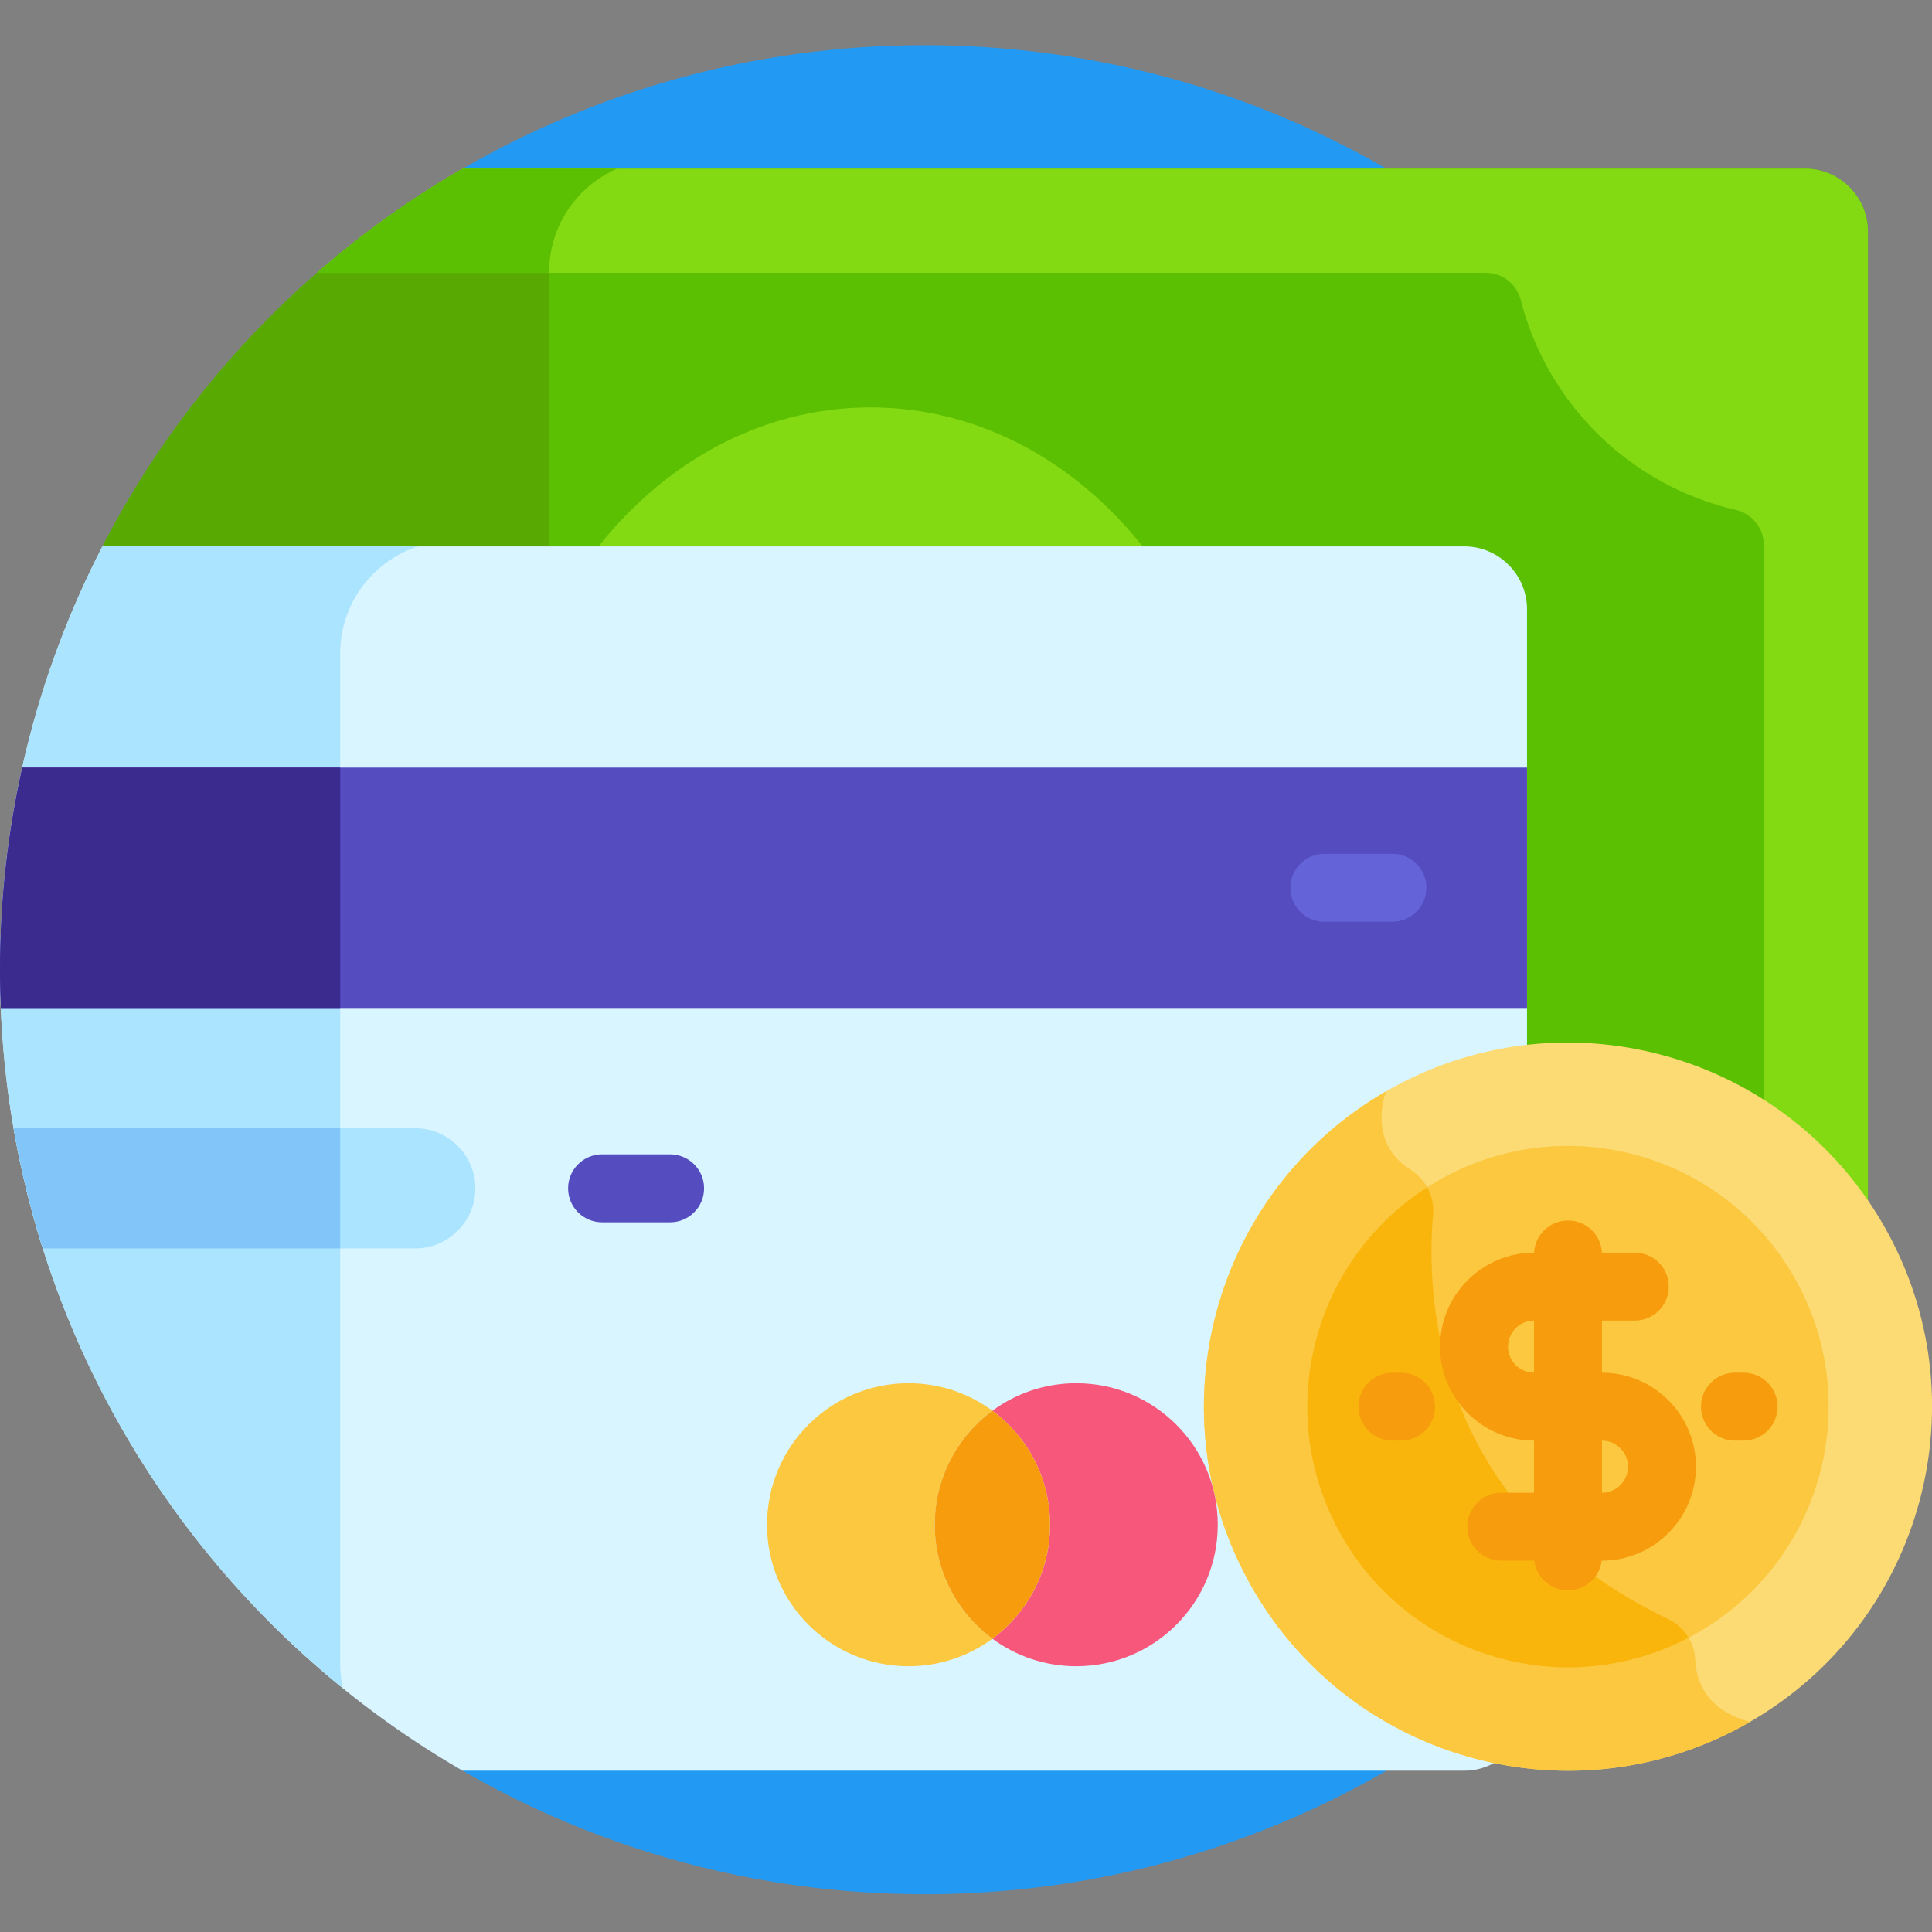 <svg width="511" height="511" viewBox="0 0 511 511" fill="none" xmlns="http://www.w3.org/2000/svg">
<rect x="0" y="0" width="511" height="511" fill="#808080" stroke="none"/>
<g clip-path="url(#clip0)">
<path d="M244.527 11.947C199.609 11.947 157.529 24.073 121.355 45.208V467.745C157.529 488.881 199.609 501.006 244.527 501.006C379.579 501.006 489.059 391.527 489.059 256.475C489.059 121.427 379.579 11.947 244.527 11.947Z" fill="#2299F2"/>
<path d="M477.444 44.616H122.353C81.205 68.399 47.64 103.824 26.142 146.383H387.28C395.405 146.383 402.017 152.996 402.017 161.125V278.511C406.177 277.95 410.415 277.63 414.727 277.63C447.961 277.63 477.222 294.91 494.053 320.934V61.225C494.049 52.09 486.579 44.616 477.444 44.616Z" fill="#5BBF02"/>
<path d="M122.353 44.616C81.205 68.399 47.64 103.824 26.142 146.383H145.247V71.869C145.247 59.7 152.671 49.197 163.202 44.616H122.353Z" fill="#58AA02"/>
<path d="M477.444 44.616H122.353C108.614 52.558 95.721 61.802 83.837 72.173H393.077C397.432 72.173 401.16 75.175 402.24 79.397C409.269 106.919 431.259 128.445 459.034 134.843C463.369 135.841 466.496 139.611 466.496 144.063V293.155C477.491 300.399 486.899 309.873 494.053 320.938V61.225C494.049 52.09 486.579 44.616 477.444 44.616Z" fill="#83D912"/>
<path d="M122.353 44.616C108.614 52.558 95.717 61.802 83.833 72.173H145.247V71.869C145.247 59.7 152.671 49.197 163.202 44.616H122.353Z" fill="#5BBF02"/>
<path d="M156.846 146.383H303.665C285.684 122.69 259.46 107.753 230.258 107.753C201.051 107.753 174.828 122.69 156.846 146.383Z" fill="#83D912"/>
<path d="M387.28 144.52H27.089C9.778 178.065 0 216.13 0 256.479C0 347.021 49.215 426.07 122.353 468.338H387.28C391.085 468.338 394.594 467.024 397.401 464.848C353.59 456.688 320.305 418.195 320.305 372.052C320.305 323.656 356.912 283.669 403.885 278.273V161.125C403.885 151.99 396.411 144.52 387.28 144.52Z" fill="#D9F5FF"/>
<path d="M89.981 440.102V172.771C89.981 159.624 98.637 148.407 110.528 144.52H27.089C9.778 178.065 0 216.13 0 256.479C0 333.235 35.374 401.726 90.703 446.555C90.235 444.477 89.981 442.317 89.981 440.102Z" fill="#ABE4FE"/>
<path d="M0 256.479C0 259.871 0.09 263.247 0.226 266.608H403.885V203.018H5.879C2.039 220.227 0 238.111 0 256.479Z" fill="#554CBF"/>
<path d="M89.981 203.018H5.879C2.039 220.227 0 238.111 0 256.479C0 259.871 0.09 263.247 0.226 266.608H89.981V203.018Z" fill="#3C2B8E"/>
<path d="M109.826 298.407H3.595C5.474 309.269 8.063 319.882 11.322 330.202H109.826C118.572 330.202 125.726 323.047 125.726 314.306C125.726 305.561 118.572 298.407 109.826 298.407Z" fill="#ABE4FE"/>
<path d="M89.981 298.407H3.595C5.47 309.269 8.063 319.882 11.322 330.202H89.981V298.407Z" fill="#82C6F9"/>
<path d="M177.237 323.289H159.244C154.281 323.289 150.257 319.265 150.257 314.306C150.257 309.343 154.281 305.319 159.244 305.319H177.237C182.201 305.319 186.22 309.343 186.22 314.306C186.22 319.265 182.201 323.289 177.237 323.289Z" fill="#554CBF"/>
<path d="M368.277 243.8H350.28C345.32 243.8 341.297 239.776 341.297 234.813C341.297 229.853 345.32 225.83 350.28 225.83H368.277C373.24 225.83 377.26 229.853 377.26 234.813C377.26 239.776 373.24 243.8 368.277 243.8Z" fill="#6464D8"/>
<path d="M498.1 323.897C471.51 277.848 412.626 262.07 366.573 288.66C320.52 315.246 304.745 374.134 331.331 420.183C357.921 466.236 416.809 482.015 462.859 455.425C508.912 428.835 524.69 369.95 498.1 323.897Z" fill="#FCDB75"/>
<path d="M366.585 288.664C320.531 315.254 304.753 374.142 331.339 420.195C357.929 466.248 416.817 482.027 462.87 455.436C451.33 452.345 448.636 444.695 448.374 438.921C448.168 434.336 445.404 430.223 441.259 428.246C378.971 398.498 377.154 342.838 379.037 321.234C379.459 316.412 377.037 311.858 372.944 309.273C361.36 301.963 366.585 288.664 366.585 288.664Z" fill="#FBC840"/>
<path d="M474.423 337.57C455.385 304.594 413.219 293.299 380.246 312.337C347.27 331.375 335.975 373.537 355.013 406.514C374.051 439.486 416.213 450.785 449.189 431.747C482.162 412.709 493.461 370.543 474.423 337.57Z" fill="#FBC840"/>
<path d="M441.259 428.246C378.971 398.498 377.154 342.838 379.037 321.234C379.26 318.677 378.679 316.197 377.474 314.045C346.662 333.8 336.528 374.493 355.021 406.522C373.567 438.648 414.065 450.189 446.632 433.154C445.384 431.061 443.532 429.33 441.259 428.246Z" fill="#F9B50B"/>
<path d="M414.727 420.651C409.764 420.651 405.741 416.627 405.741 411.664V331.8C405.741 326.837 409.764 322.817 414.727 322.817C419.691 322.817 423.71 326.837 423.71 331.8V411.664C423.714 416.627 419.691 420.651 414.727 420.651Z" fill="#F79D0D"/>
<path d="M461.178 381.035H458.874C453.911 381.035 449.887 377.015 449.887 372.052C449.887 367.089 453.911 363.069 458.874 363.069H461.178C466.141 363.069 470.161 367.089 470.161 372.052C470.161 377.015 466.141 381.035 461.178 381.035Z" fill="#F79D0D"/>
<path d="M370.581 381.035H368.277C363.313 381.035 359.294 377.015 359.294 372.052C359.294 367.089 363.313 363.069 368.277 363.069H370.581C375.544 363.069 379.564 367.089 379.564 372.052C379.564 377.015 375.544 381.035 370.581 381.035Z" fill="#F79D0D"/>
<path d="M423.714 412.783H397.058C392.095 412.783 388.075 408.76 388.075 403.796C388.075 398.837 392.095 394.813 397.058 394.813H423.714C427.512 394.813 430.6 391.722 430.6 387.924C430.6 384.127 427.512 381.035 423.714 381.035H405.745C392.036 381.035 380.885 369.884 380.885 356.176C380.885 342.471 392.036 331.321 405.745 331.321H432.397C437.36 331.321 441.384 335.341 441.384 340.304C441.384 345.267 437.36 349.291 432.397 349.291H405.745C401.943 349.291 398.855 352.378 398.855 356.176C398.855 359.973 401.943 363.065 405.745 363.065H423.714C437.419 363.065 448.569 374.216 448.569 387.924C448.569 401.632 437.419 412.783 423.714 412.783Z" fill="#F79D0D"/>
<path d="M247.233 403.278C247.233 390.911 253.237 379.951 262.482 373.136C256.275 368.559 248.61 365.853 240.305 365.853C219.633 365.853 202.876 382.61 202.876 403.278C202.876 423.949 219.633 440.707 240.305 440.707C248.61 440.707 256.275 437.997 262.482 433.424C253.237 426.608 247.233 415.645 247.233 403.278Z" fill="#FBC840"/>
<path d="M284.662 365.853C276.358 365.853 268.689 368.562 262.482 373.136C271.73 379.951 277.73 390.911 277.73 403.282C277.73 415.649 271.73 426.612 262.482 433.424C268.692 438.001 276.358 440.707 284.662 440.707C305.33 440.707 322.087 423.949 322.087 403.282C322.087 382.61 305.334 365.853 284.662 365.853Z" fill="#F7577A"/>
<path d="M277.73 403.278C277.73 390.911 271.73 379.951 262.482 373.136C253.237 379.951 247.233 390.911 247.233 403.278C247.233 415.645 253.237 426.608 262.482 433.424C271.73 426.608 277.73 415.645 277.73 403.278Z" fill="#F79D0D"/>
</g>
<defs>
<clipPath id="clip0">
<rect width="511" height="511" fill="white"/>
</clipPath>
</defs>
</svg>
